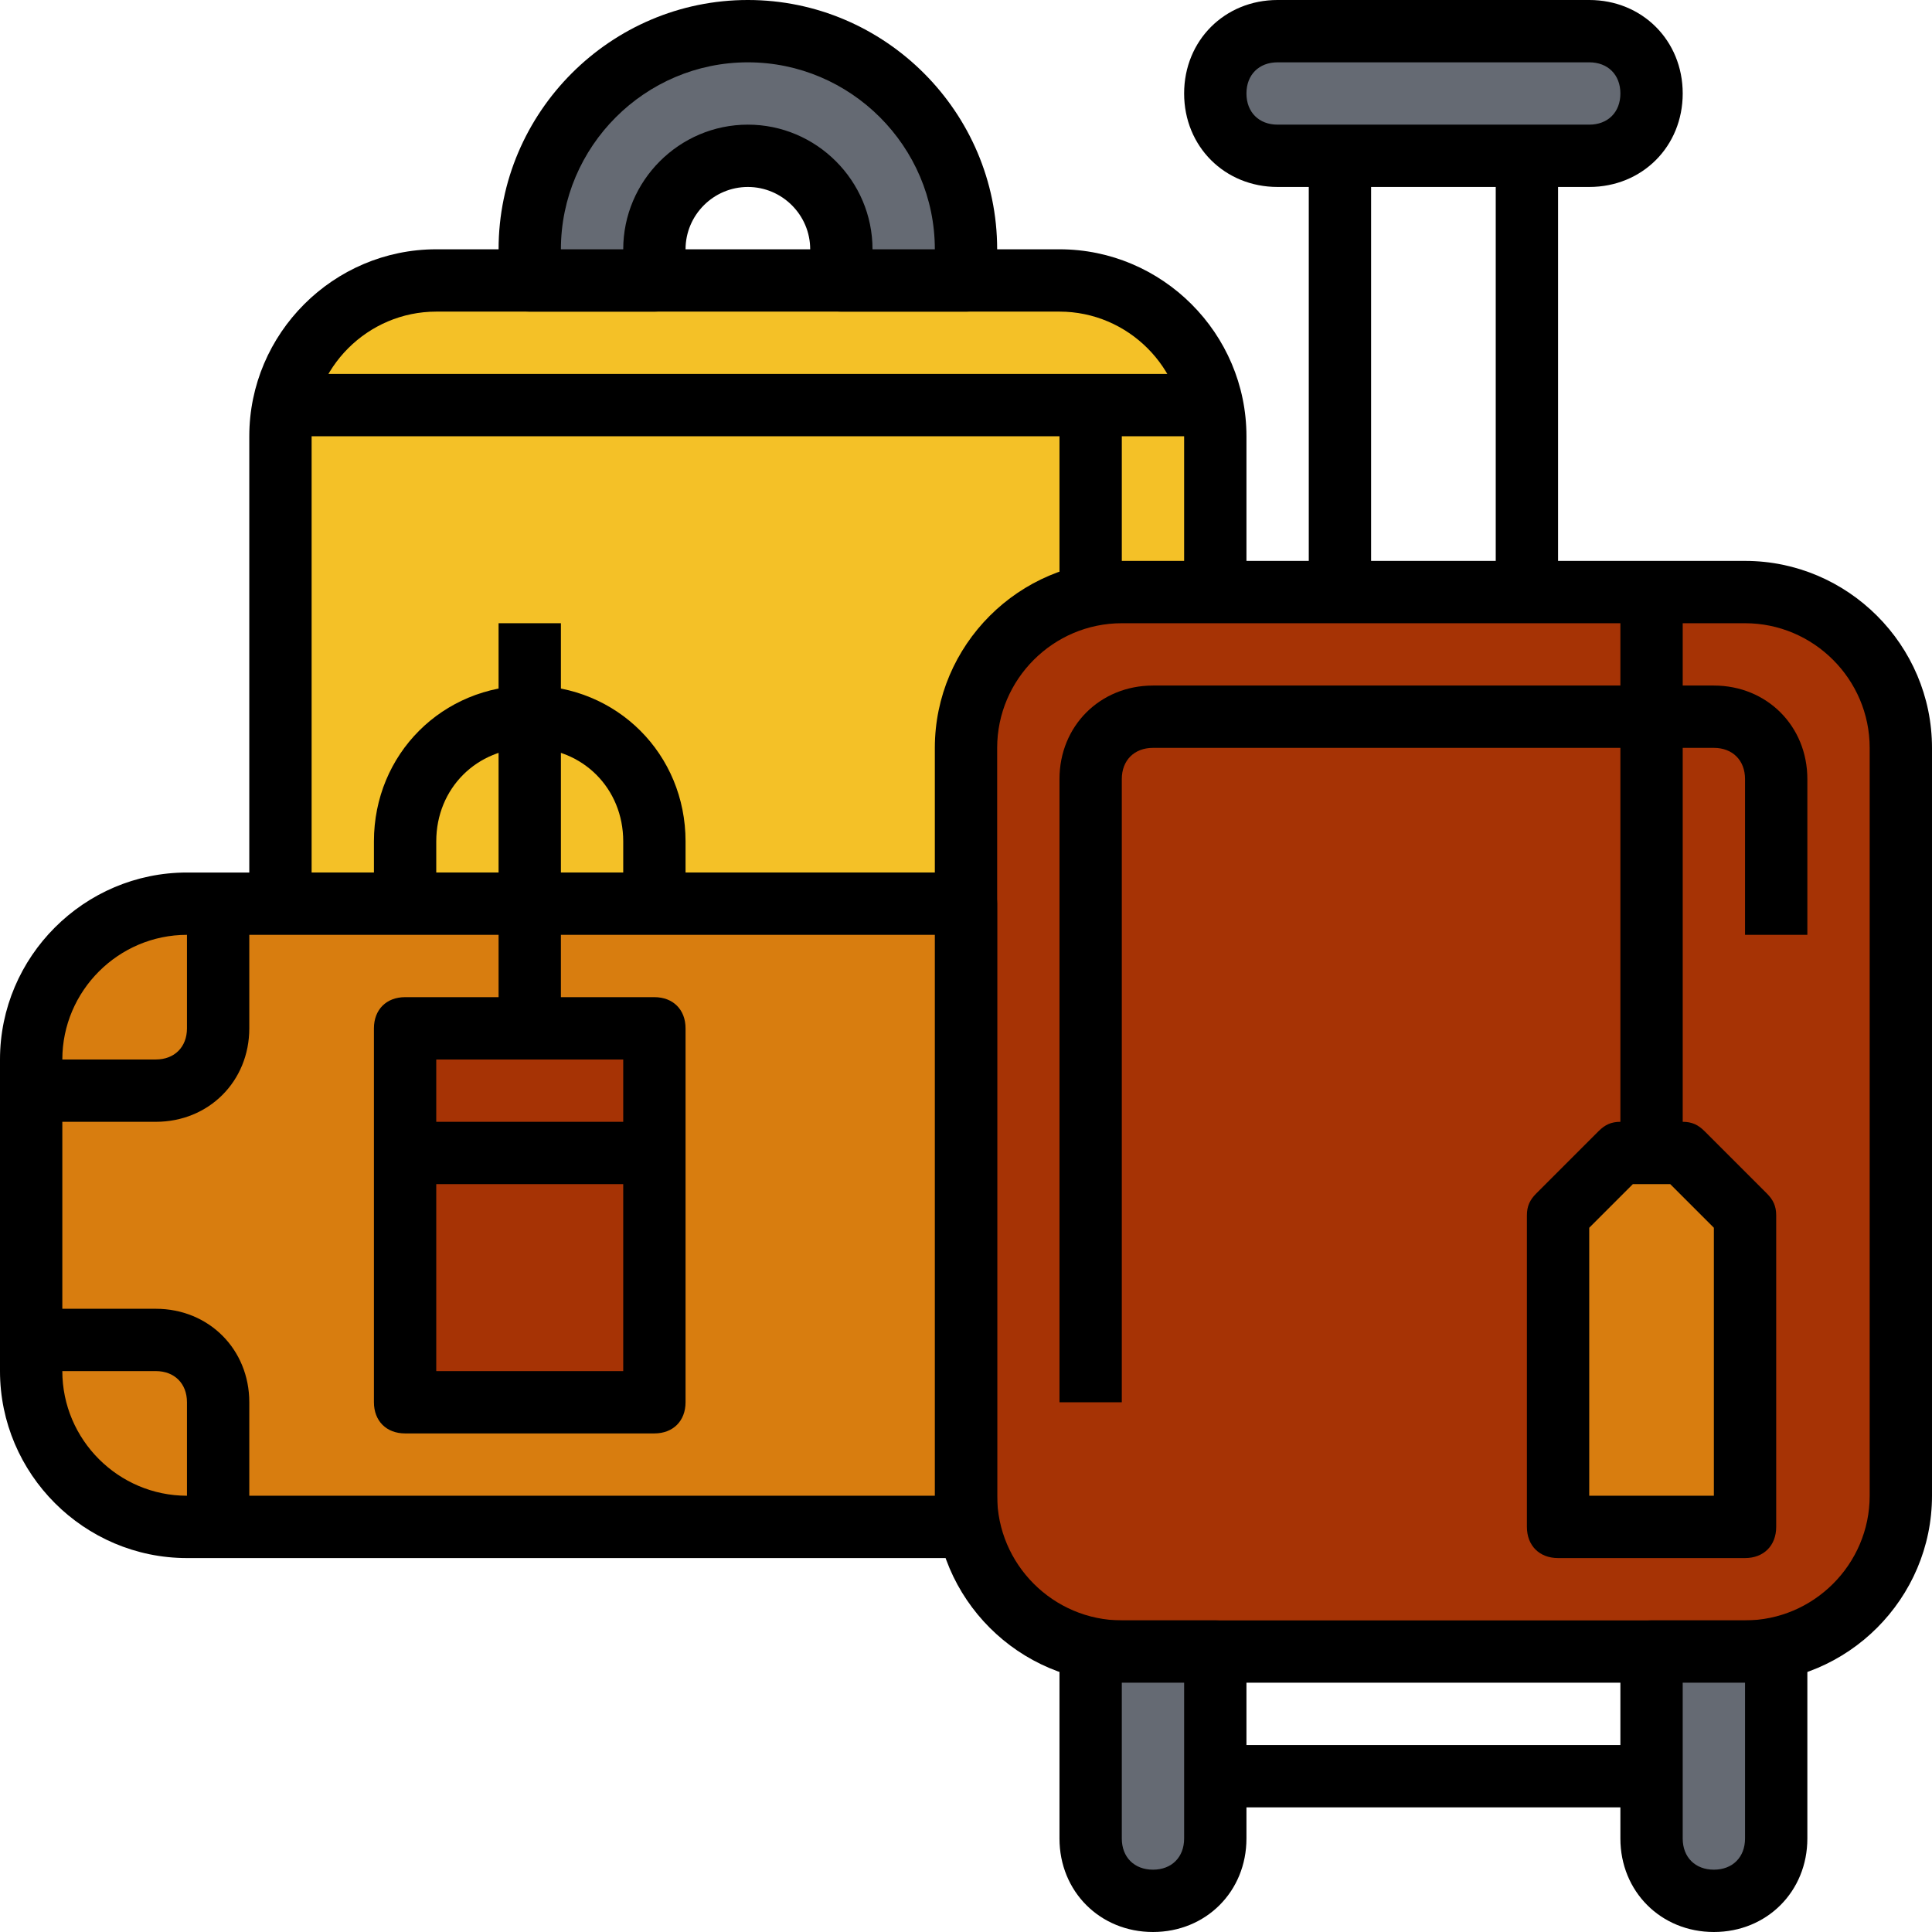 <?xml version="1.0" encoding="iso-8859-1"?>
<!-- Generator: Adobe Illustrator 19.0.0, SVG Export Plug-In . SVG Version: 6.00 Build 0)  -->
<svg version="1.1" id="Capa_1" xmlns="http://www.w3.org/2000/svg" xmlns:xlink="http://www.w3.org/1999/xlink" x="0px" y="0px"
	 viewBox="0 0 496 496" style="enable-background:new 0 0 496 496;" xml:space="preserve">
<path style="fill:#F4C127;" d="M72,232V112c0-22.4,17.6-40,40-40h160c22.4,0,40,17.6,40,40v120H72z"/>
<path d="M312,240H72c-4.8,0-8-3.2-8-8V112c0-26.4,21.6-48,48-48h160c26.4,0,48,21.6,48,48v120C320,236.8,316.8,240,312,240z M80,224
	h224V112c0-17.6-14.4-32-32-32H112c-17.6,0-32,14.4-32,32V224z"/>
<path style="fill:#A63305;" d="M288,152h160c22.4,0,40,17.6,40,40v192c0,22.4-17.6,40-40,40H288c-22.4,0-40-17.6-40-40V192
	C248,169.6,265.6,152,288,152z"/>
<path d="M448,432H288c-26.4,0-48-21.6-48-48V192c0-26.4,21.6-48,48-48h160c26.4,0,48,21.6,48,48v192C496,410.4,474.4,432,448,432z
	 M288,160c-17.6,0-32,14.4-32,32v192c0,17.6,14.4,32,32,32h160c17.6,0,32-14.4,32-32V192c0-17.6-14.4-32-32-32H288z"/>
<path style="fill:#656A73;" d="M280,424v48c0,8.8,7.2,16,16,16l0,0c8.8,0,16-7.2,16-16v-48H280z"/>
<path d="M296,496c-13.6,0-24-10.4-24-24v-48c0-4.8,3.2-8,8-8h32c4.8,0,8,3.2,8,8v48C320,485.6,309.6,496,296,496z M288,432v40
	c0,4.8,3.2,8,8,8s8-3.2,8-8v-40H288z"/>
<path style="fill:#656A73;" d="M456,424v48c0,8.8-7.2,16-16,16l0,0c-8.8,0-16-7.2-16-16v-48H456z"/>
<path d="M440,496c-13.6,0-24-10.4-24-24v-48c0-4.8,3.2-8,8-8h32c4.8,0,8,3.2,8,8v48C464,485.6,453.6,496,440,496z M432,432v40
	c0,4.8,3.2,8,8,8s8-3.2,8-8v-40H432z"/>
<rect x="312" y="448" width="112" height="16"/>
<path style="fill:#656A73;" d="M328,8h80c8.8,0,16,7.2,16,16l0,0c0,8.8-7.2,16-16,16h-80c-8.8,0-16-7.2-16-16l0,0
	C312,15.2,319.2,8,328,8z"/>
<path d="M408,48h-80c-13.6,0-24-10.4-24-24s10.4-24,24-24h80c13.6,0,24,10.4,24,24S421.6,48,408,48z M328,16c-4.8,0-8,3.2-8,8
	s3.2,8,8,8h80c4.8,0,8-3.2,8-8s-3.2-8-8-8H328z"/>
<rect x="336" y="40" width="16" height="112"/>
<rect x="384" y="40" width="16" height="112"/>
<path d="M288,360h-16V200c0-13.6,10.4-24,24-24h144c13.6,0,24,10.4,24,24v40h-16v-40c0-4.8-3.2-8-8-8H296c-4.8,0-8,3.2-8,8V360z"/>
<path style="fill:#D87D0F;" d="M48,232h200l0,0v160l0,0H48c-22.4,0-40-17.6-40-40v-80C8,249.6,25.6,232,48,232z"/>
<path d="M248,400H48c-26.4,0-48-21.6-48-48v-80c0-26.4,21.6-48,48-48h200c4.8,0,8,3.2,8,8v160C256,396.8,252.8,400,248,400z M48,240
	c-17.6,0-32,14.4-32,32v80c0,17.6,14.4,32,32,32h192V240H48z"/>
<path d="M40,288H8v-16h32c4.8,0,8-3.2,8-8v-32h16v32C64,277.6,53.6,288,40,288z"/>
<path d="M64,392H48v-32c0-4.8-3.2-8-8-8H8v-16h32c13.6,0,24,10.4,24,24V392z"/>
<path d="M176,232h-16v-16c0-13.6-10.4-24-24-24s-24,10.4-24,24v16H96v-16c0-22.4,17.6-40,40-40s40,17.6,40,40V232z"/>
<rect x="104" y="264" style="fill:#A63305;" width="64" height="96"/>
<path d="M168,368h-64c-4.8,0-8-3.2-8-8v-96c0-4.8,3.2-8,8-8h64c4.8,0,8,3.2,8,8v96C176,364.8,172.8,368,168,368z M112,352h48v-80
	h-48V352z"/>
<rect x="104" y="288" width="64" height="16"/>
<rect x="128" y="160" width="16" height="104"/>
<path style="fill:#656A73;" d="M248,72v-8c0-31.2-24.8-56-56-56l0,0c-31.2,0-56,24.8-56,56v8h32v-8c0-13.6,10.4-24,24-24l0,0
	c13.6,0,24,10.4,24,24v8H248z"/>
<path d="M248,80h-32c-4.8,0-8-3.2-8-8v-8c0-8.8-7.2-16-16-16s-16,7.2-16,16v8c0,4.8-3.2,8-8,8h-32c-4.8,0-8-3.2-8-8v-8
	c0-35.2,28.8-64,64-64s64,28.8,64,64v8C256,76.8,252.8,80,248,80z M224,64h16c0-26.4-21.6-48-48-48s-48,21.6-48,48h16
	c0-17.6,14.4-32,32-32S224,46.4,224,64z"/>
<rect x="72" y="96" width="240" height="16"/>
<rect x="272" y="104" width="16" height="48"/>
<polygon style="fill:#D87D0F;" points="400,312 416,296 432,296 448,312 448,392 400,392 "/>
<path d="M448,400h-48c-4.8,0-8-3.2-8-8v-80c0-2.4,0.8-4,2.4-5.6l16-16c1.6-1.6,3.2-2.4,5.6-2.4h16c2.4,0,4,0.8,5.6,2.4l16,16
	c1.6,1.6,2.4,3.2,2.4,5.6v80C456,396.8,452.8,400,448,400z M408,384h32v-68.8L428.8,304h-9.6L408,315.2V384z"/>
<rect x="416" y="152" width="16" height="144"/>
<g>
</g>
<g>
</g>
<g>
</g>
<g>
</g>
<g>
</g>
<g>
</g>
<g>
</g>
<g>
</g>
<g>
</g>
<g>
</g>
<g>
</g>
<g>
</g>
<g>
</g>
<g>
</g>
<g>
</g>
</svg>
